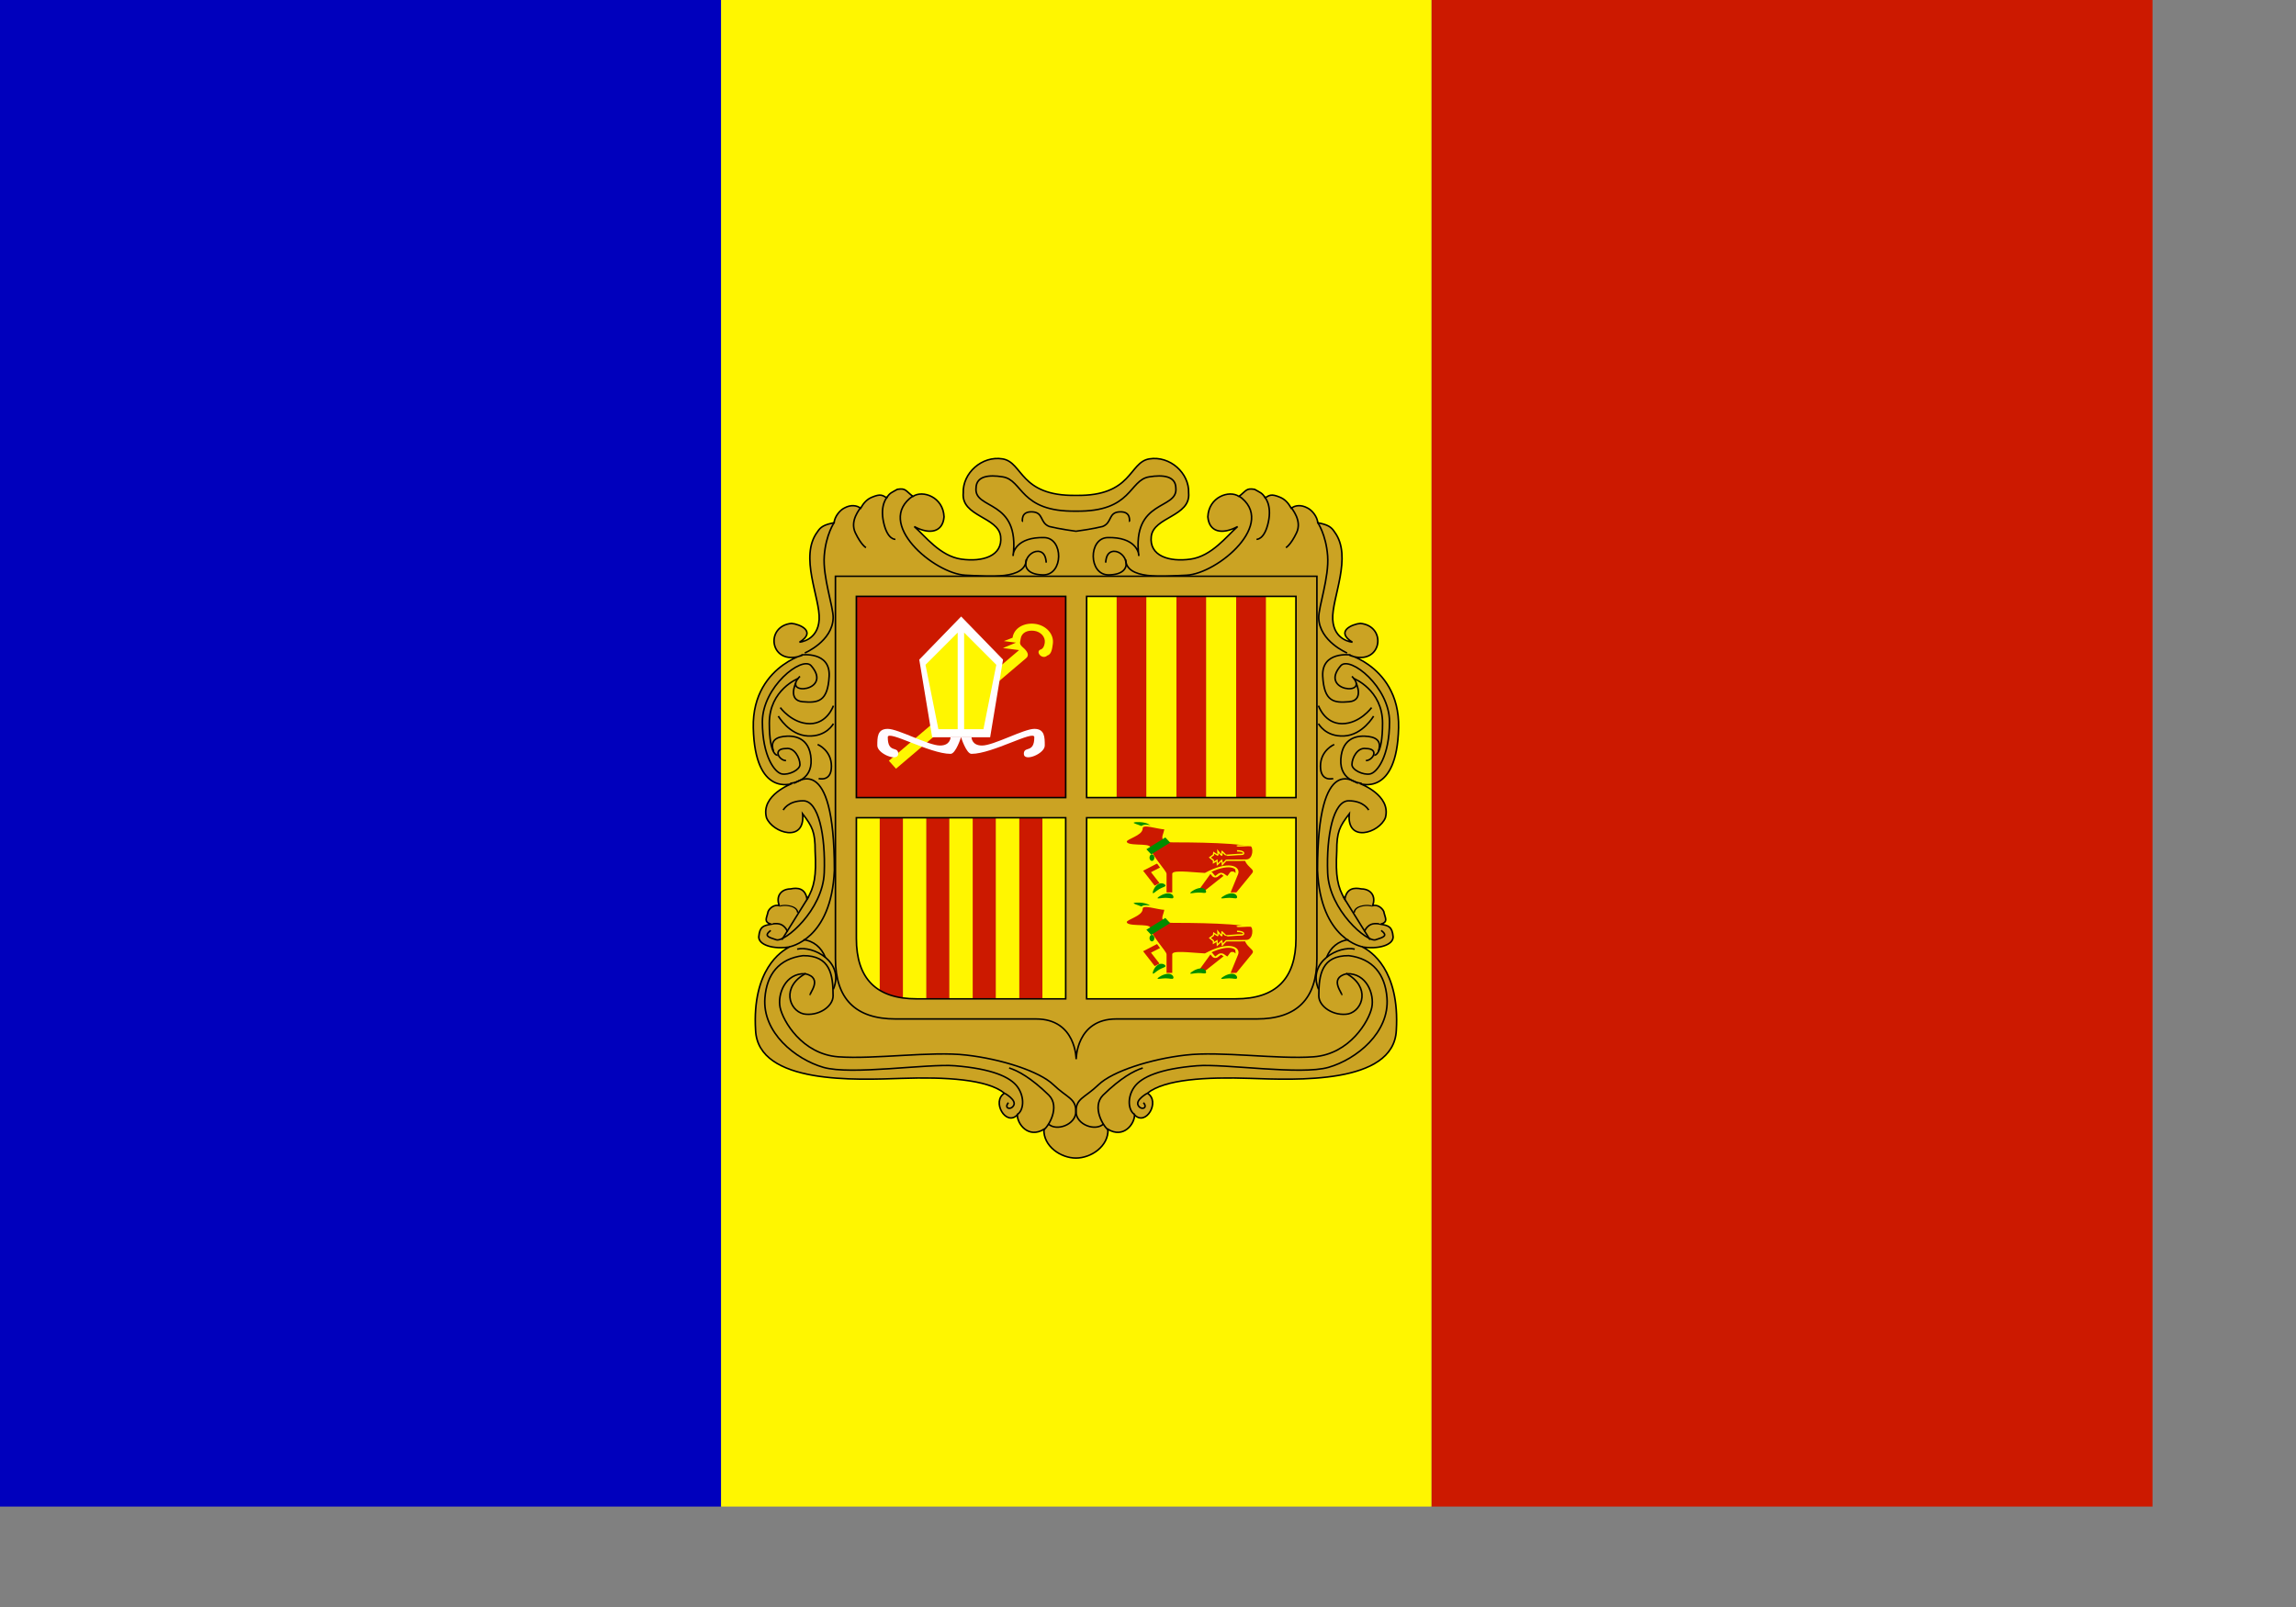 <?xml version="1.0" encoding="UTF-8" standalone="no"?>
<!DOCTYPE svg PUBLIC "-//W3C//DTD SVG 20010904//EN"
"http://www.w3.org/TR/2001/REC-SVG-20010904/DTD/svg10.dtd">
<!-- Created with Sodipodi ("http://www.sodipodi.com/") -->
<svg
   id="svg548"
   sodipodi:version="0.32"
   width="200mm"
   height="140mm"
   sodipodi:docbase="/home/scarlet/"
   sodipodi:docname="/home/scarlet/andorra-normal.svg"
   xmlns="http://www.w3.org/2000/svg"
   xmlns:sodipodi="http://sodipodi.sourceforge.net/DTD/sodipodi-0.dtd"
   xmlns:xlink="http://www.w3.org/1999/xlink">
  <rect width="100%" height="100%" fill="#808080" stroke="none"/>
  <defs
     id="defs550" />
  <sodipodi:namedview
     id="base"
     snaptogrid="false"
     showgrid="false" />
  <rect
     style="font-size:12;fill:#0000bd;fill-rule:evenodd;stroke-width:1pt;fill-opacity:1;"
     id="rect895"
     width="237.402"
     height="496.063"
     x="0"
     y="-0" />
  <rect
     style="font-size:12;fill:#cc1900;fill-rule:evenodd;stroke-width:1pt;fill-opacity:1;"
     id="rect896"
     width="237.402"
     height="496.063"
     x="471.26"
     y="0" />
  <rect
     style="font-size:12;fill:#fff600;fill-rule:evenodd;stroke-width:1pt;fill-opacity:1;"
     id="rect897"
     width="233.858"
     height="496.063"
     x="237.402"
     y="0" />
  <g
     id="g793"
     transform="matrix(0.389,0,0,0.374,199.24,54.572)">
    <g
       id="g745">
      <path
         style="font-size:12;fill:#cba323;fill-rule:evenodd;stroke:#000000;stroke-width:1pt;fill-opacity:1;"
         d="M 398.538 290.221 C 446.361 291.039 443.053 261.072 460.512 258.095 C 477.97 255.118 494.44 270.584 493.814 288.067 C 495.687 308.881 464.1 309.03 462.177 326.365 C 460.254 343.701 477.555 348.993 495.479 346.347 C 513.403 343.701 526.125 325.984 535.283 317.658 C 521.962 325.151 511.065 322.436 510.073 309.1 C 510.746 291.603 528.176 285.253 536.418 291.14 C 542.894 285.842 542.508 283.717 549.627 284.894 C 554.455 287.838 555.77 287.755 558.626 292.312 C 562.343 289.957 563.895 288.772 570.83 291.715 C 575.136 293.482 578.011 296.676 580.671 301.523 C 583.817 299.037 588.757 298.11 594.433 301.326 C 598.043 303.163 602.541 308.508 603.153 314.321 C 611.604 316.017 614.534 317.975 617.187 322.274 C 632.952 344.049 614.752 380.747 615.755 399.479 C 616.759 418.21 632.406 419.46 632.406 419.46 C 617.689 410.04 632.205 403.56 639.151 402.91 C 661.403 405.202 657.659 438.045 633.971 432.276 C 614.993 427.096 672.892 435.557 671.496 494.913 C 670.1 555.934 638.681 543.923 638.681 543.923 C 638.681 543.923 665.519 554.032 660.327 574.013 C 655.136 587.52 627.394 596.469 629.749 570.565 C 621.507 581.751 619.141 586.478 619.169 603.481 C 618.021 625.194 619.825 635.112 626.014 645.782 C 627.494 635.847 634.22 635.421 639.966 636.682 C 648.067 636.766 652.573 643.124 649.529 651.366 C 653.608 650.331 657.33 653.123 658.931 656.487 C 660.186 662.693 662.968 665.443 656.492 667.798 C 662.968 668.976 666.102 669.822 666.869 678.847 C 667.049 686.108 654.273 690.093 640.733 687.738 C 647.798 691.271 672.637 707.762 669.576 761.18 C 667.457 809.084 583.538 804.819 546.049 803.485 C 508.561 802.152 473.537 804.26 458.916 816.536 C 470.163 823.719 457.614 846.079 448.052 835.6 C 448.052 843.843 438.603 856.579 425.555 848.319 C 426.089 863.204 411.317 873.647 398.434 873.646 C 385.551 873.647 370.779 863.204 371.313 848.319 C 358.265 856.579 348.816 843.843 348.816 835.6 C 339.254 846.079 326.705 823.719 337.952 816.536 C 323.331 804.26 288.307 802.152 250.819 803.485 C 213.33 804.819 129.411 809.084 127.292 761.18 C 124.231 707.762 149.07 691.271 156.135 687.738 C 142.595 690.093 129.819 686.108 129.999 678.847 C 130.766 669.822 133.9 668.976 140.376 667.798 C 133.9 665.443 136.682 662.693 137.937 656.487 C 139.538 653.123 143.26 650.331 147.339 651.366 C 144.295 643.124 148.801 636.766 156.902 636.682 C 162.648 635.421 169.374 635.847 170.854 645.782 C 177.043 635.112 178.847 625.194 177.699 603.481 C 177.727 586.478 175.361 581.751 167.119 570.565 C 169.474 596.469 141.732 587.52 136.541 574.013 C 131.349 554.032 158.187 543.923 158.187 543.923 C 158.187 543.923 126.768 555.934 125.372 494.913 C 123.976 435.557 181.875 427.096 162.897 432.276 C 139.209 438.045 135.465 405.202 157.717 402.91 C 164.663 403.56 179.179 410.04 164.462 419.46 C 164.462 419.46 180.109 418.21 181.113 399.479 C 182.116 380.747 163.916 344.049 179.681 322.274 C 182.334 317.975 185.264 316.017 193.715 314.321 C 194.327 308.508 198.825 303.163 202.435 301.326 C 208.111 298.11 213.051 299.037 216.197 301.523 C 218.857 296.676 221.732 293.482 226.038 291.715 C 232.973 288.772 234.525 289.957 238.242 292.312 C 241.098 287.755 242.413 287.838 247.241 284.894 C 254.36 283.717 253.974 285.842 260.45 291.14 C 268.692 285.253 286.122 291.603 286.795 309.1 C 285.803 322.436 274.906 325.151 261.585 317.658 C 270.743 325.984 283.465 343.701 301.389 346.347 C 319.313 348.993 336.614 343.701 334.691 326.365 C 332.768 309.03 301.181 308.881 303.054 288.067 C 302.428 270.584 318.898 255.118 336.356 258.095 C 353.815 261.072 350.507 291.039 398.538 290.221 z "
         id="path738"
         sodipodi:nodetypes="ccccccccccccccccccccccccccccccccccccccccccccccccccccccccccccccccccccccccc" />
      <path
         style="fill:none;fill-rule:evenodd;stroke:black;stroke-opacity:1;stroke-width:1pt;stroke-linejoin:miter;stroke-linecap:butt;fill-opacity:1;"
         d="M 356.435 346.62 C 355.86 364.581 325.177 361.448 304.921 360.479 C 278.595 359.248 227.331 314.399 260.658 290.591 "
         id="path619"
         sodipodi:nodetypes="csc" />
      <path
         style="fill:none;fill-rule:evenodd;stroke:black;stroke-opacity:1;stroke-width:1pt;stroke-linejoin:miter;stroke-linecap:butt;fill-opacity:1;"
         d="M 164.84 449.519 C 148.356 467.181 193.531 463.016 174.259 440.1 C 166.389 431.28 133.049 458.939 133.049 489.552 C 133.049 520.165 143.646 534.294 149.533 535.471 C 155.42 536.649 164.84 531.939 164.84 527.23 C 164.84 521.343 160.13 511.923 153.066 513.1 C 141.291 513.1 147.178 523.697 153.065 523.697 "
         id="path625"
         sodipodi:nodetypes="csccccc" />
      <path
         style="fill:none;fill-rule:evenodd;stroke:black;stroke-opacity:1;stroke-width:1pt;stroke-linejoin:miter;stroke-linecap:butt;fill-opacity:1;"
         d="M 163.389 451.386 C 163.389 451.386 138.936 461.294 138.936 490.729 C 138.936 520.165 146.001 518.988 146.001 518.988 "
         id="path626"
         sodipodi:nodetypes="ccc" />
      <path
         style="fill:none;fill-rule:evenodd;stroke:black;stroke-opacity:1;stroke-width:1pt;stroke-linejoin:miter;stroke-linecap:butt;fill-opacity:1;"
         d="M 166.017 430.681 C 166.017 430.681 190.743 427.148 189.566 449.519 C 188.388 471.89 180.146 473.068 167.195 471.89 C 154.243 470.713 161.308 455.407 161.308 455.407 "
         id="path627" />
      <path
         style="fill:none;fill-rule:evenodd;stroke:black;stroke-opacity:1;stroke-width:1pt;stroke-linejoin:miter;stroke-linecap:butt;fill-opacity:1;"
         d="M 156.598 543.714 C 156.598 543.714 175.437 542.536 174.259 522.52 C 173.082 502.504 158.953 501.326 150.711 502.504 C 142.469 503.681 139.971 508.307 142.469 515.384 "
         id="path628"
         sodipodi:nodetypes="cccc" />
      <path
         style="fill:none;fill-rule:evenodd;stroke:black;stroke-opacity:1;stroke-width:1pt;stroke-linejoin:miter;stroke-linecap:butt;fill-opacity:1;"
         d="M 150.711 567.262 C 150.711 567.262 154.647 559.104 167.598 559.104 C 180.55 559.104 186.58 589.49 185.403 622.458 C 184.225 655.426 151.888 683.828 144.823 681.473 C 137.759 679.118 134.226 677.94 140.113 673.231 "
         id="path630"
         sodipodi:nodetypes="ccccc" />
      <path
         style="fill:none;fill-rule:evenodd;stroke:black;stroke-opacity:1;stroke-width:1pt;stroke-linejoin:miter;stroke-linecap:butt;fill-opacity:1;"
         d="M 172.392 643.307 L 149.533 681.473 "
         id="path633"
         sodipodi:nodetypes="cc" />
      <path
         style="fill:none;fill-rule:evenodd;stroke:black;stroke-opacity:1;stroke-width:1pt;stroke-linejoin:miter;stroke-linecap:butt;fill-opacity:1;"
         d="M 141.291 667.343 C 141.291 667.759 146.345 666.238 149.878 668.592 C 153.41 670.947 154.243 674.408 154.243 674.408 "
         id="path634"
         sodipodi:nodetypes="ccc" />
      <path
         style="fill:none;fill-rule:evenodd;stroke:black;stroke-opacity:1;stroke-width:1pt;stroke-linejoin:miter;stroke-linecap:butt;fill-opacity:1;"
         d="M 144.824 650.86 C 144.824 650.86 149.341 649.041 155.228 651.396 C 161.115 653.751 160.923 659.058 160.923 659.058 "
         id="path635"
         sodipodi:nodetypes="ccc"
         transform="matrix(0.912,0,0,0.716,16.131,185.673)" />
      <path
         style="fill:none;fill-rule:evenodd;stroke:black;stroke-opacity:1;stroke-width:1pt;stroke-linejoin:miter;stroke-linecap:butt;fill-opacity:1;"
         d="M 172.796 757.761 C 170.442 757.761 184.511 743.187 168.372 739.167 C 151.484 738.477 144.722 757.131 147.077 768.905 C 149.432 780.68 165.673 809.955 196.286 812.31 C 226.899 814.665 274.737 807.209 304.585 810.787 C 334.025 814.22 366.525 825.059 378.299 836.834 C 390.073 848.608 397.411 848.726 397.411 860.501 C 397.411 872.275 380.596 878.317 373.935 871.241 "
         id="path636"
         sodipodi:nodetypes="ccccssss"
         transform="translate(0.975,-27.82)" />
      <path
         style="fill:none;fill-rule:evenodd;stroke:black;stroke-opacity:1;stroke-width:1pt;stroke-linejoin:miter;stroke-linecap:butt;fill-opacity:1;"
         d="M 369.843 876.925 C 374.148 874.011 384.399 856.5 374.565 846.11 C 359.371 830.709 348.4 824.631 340.907 822.133 "
         id="path637"
         sodipodi:nodetypes="csc"
         transform="translate(0.975,-27.82)" />
      <path
         style="fill:none;fill-rule:evenodd;stroke:black;stroke-opacity:1;stroke-width:1pt;stroke-linejoin:miter;stroke-linecap:butt;fill-opacity:1;"
         d="M 347.55 863.28 C 353.378 859.748 354.234 847.982 348.144 839.006 C 342.053 830.031 326.203 822.841 295.071 820.207 C 271.488 818.225 207.227 828.651 183.679 821.586 C 160.13 814.522 131.872 790.973 134.227 760.36 C 135.748 739.738 146.144 725.894 166.505 723.254 C 189.363 723.111 191.921 739.756 191.921 758.594 C 191.921 768.275 179.171 776.886 166.85 774.532 C 154.528 771.344 147.987 750.579 168.801 738.923 "
         id="path638"
         sodipodi:nodetypes="csscccccc"
         transform="translate(0.975,-27.82)" />
      <path
         style="fill:none;fill-rule:evenodd;stroke:black;stroke-opacity:1;stroke-width:1pt;stroke-linejoin:miter;stroke-linecap:butt;fill-opacity:1;"
         d="M 337.411 844.588 C 337.411 844.588 347.176 850.273 344.821 854.983 C 342.467 859.692 336.163 857.683 340.325 852.687 "
         id="path642"
         sodipodi:nodetypes="ccc"
         transform="translate(0.975,-27.82)" />
      <path
         style="fill:none;fill-rule:evenodd;stroke:black;stroke-opacity:1;stroke-width:1pt;stroke-linejoin:miter;stroke-linecap:butt;fill-opacity:1;"
         d="M 238.947 291.395 C 238.947 291.395 232.287 298.055 235.617 313.874 C 238.947 329.693 245.608 328.861 245.608 328.861 "
         id="path643" />
      <path
         style="fill:none;fill-rule:evenodd;stroke:black;stroke-opacity:1;stroke-width:1pt;stroke-linejoin:miter;stroke-linecap:butt;fill-opacity:1;"
         d="M 216.468 300.553 C 215.635 302.218 206.762 312.411 211.758 323.234 C 216.753 334.058 220.714 336.211 220.714 336.211 "
         id="path644"
         sodipodi:nodetypes="ccc" />
      <path
         style="fill:none;fill-rule:evenodd;stroke:black;stroke-opacity:1;stroke-width:1pt;stroke-linejoin:miter;stroke-linecap:butt;fill-opacity:1;"
         d="M 193.988 313.874 C 193.988 313.874 186.793 324.496 185.421 343.429 C 184.049 362.362 193.21 388.429 192.954 398.127 C 192.373 418.736 168.942 428.966 168.942 428.966 "
         id="path645"
         sodipodi:nodetypes="cssc" />
      <path
         style="fill:none;fill-rule:evenodd;stroke:black;stroke-opacity:1;stroke-width:1pt;stroke-linejoin:miter;stroke-linecap:butt;fill-opacity:1;"
         d="M 159.854 543.661 C 161.519 543.661 193.989 513.689 193.989 620.258 C 191.491 681.868 155.691 687.696 155.691 687.696 "
         id="path652"
         sodipodi:nodetypes="ccc" />
      <path
         style="fill:none;fill-rule:evenodd;stroke:black;stroke-opacity:1;stroke-width:1pt;stroke-linejoin:miter;stroke-linecap:butt;fill-opacity:1;"
         d="M 162.486 689.712 C 175.634 686.376 202.911 700.702 193.099 725.036 "
         id="path653"
         sodipodi:nodetypes="cc" />
      <path
         style="fill:none;fill-rule:evenodd;stroke:black;stroke-opacity:1;stroke-width:1pt;stroke-linejoin:miter;stroke-linecap:butt;fill-opacity:1;"
         d="M 167.784 681.47 C 176.223 682.255 183.103 688.374 186.242 696.813 "
         id="path654"
         sodipodi:nodetypes="cc" />
      <path
         style="fill:none;fill-rule:evenodd;stroke:black;stroke-opacity:1;stroke-width:1pt;stroke-linejoin:miter;stroke-linecap:butt;fill-opacity:1;"
         d="M 148.198 477.055 C 148.198 477.055 158.189 491.209 173.175 491.209 C 188.161 491.209 193.157 475.39 193.157 475.39 "
         id="path655" />
      <path
         style="fill:none;fill-rule:evenodd;stroke:black;stroke-opacity:1;stroke-width:1pt;stroke-linejoin:miter;stroke-linecap:butt;fill-opacity:1;"
         d="M 146.533 484.548 C 146.533 484.548 155.691 501.2 171.51 502.032 C 187.329 502.865 193.157 491.209 193.157 491.209 "
         id="path656" />
      <path
         style="fill:none;fill-rule:evenodd;stroke:black;stroke-opacity:1;stroke-width:1pt;stroke-linejoin:miter;stroke-linecap:butt;fill-opacity:1;"
         d="M 179.835 509.525 C 179.835 509.525 191.492 514.521 191.492 528.675 C 191.492 542.828 180.668 539.498 180.668 539.498 "
         id="path657" />
      <path
         style="fill:none;fill-rule:evenodd;stroke:black;stroke-opacity:1;stroke-width:1pt;stroke-linejoin:miter;stroke-linecap:butt;fill-opacity:1;"
         d="M 356.435 346.62 C 355.86 364.581 325.177 361.448 304.921 360.479 C 278.595 359.248 227.331 314.399 260.658 290.591 "
         id="path712"
         sodipodi:nodetypes="csc"
         transform="matrix(-1,0,0,1,796.868,-3.051758e-5)" />
      <path
         style="fill:none;fill-rule:evenodd;stroke:black;stroke-opacity:1;stroke-width:1pt;stroke-linejoin:miter;stroke-linecap:butt;fill-opacity:1;"
         d="M 164.84 449.519 C 148.356 467.181 193.531 463.016 174.259 440.1 C 166.389 431.28 133.049 458.939 133.049 489.552 C 133.049 520.165 143.646 534.294 149.533 535.471 C 155.42 536.649 164.84 531.939 164.84 527.23 C 164.84 521.343 160.13 511.923 153.066 513.1 C 141.291 513.1 147.178 523.697 153.065 523.697 "
         id="path713"
         sodipodi:nodetypes="csccccc"
         transform="matrix(-1,0,0,1,796.868,-3.051758e-5)" />
      <path
         style="fill:none;fill-rule:evenodd;stroke:black;stroke-opacity:1;stroke-width:1pt;stroke-linejoin:miter;stroke-linecap:butt;fill-opacity:1;"
         d="M 163.389 451.386 C 163.389 451.386 138.936 461.294 138.936 490.729 C 138.936 520.165 146.001 518.988 146.001 518.988 "
         id="path714"
         sodipodi:nodetypes="ccc"
         transform="matrix(-1,0,0,1,796.868,-3.051758e-5)" />
      <path
         style="fill:none;fill-rule:evenodd;stroke:black;stroke-opacity:1;stroke-width:1pt;stroke-linejoin:miter;stroke-linecap:butt;fill-opacity:1;"
         d="M 166.017 430.681 C 166.017 430.681 190.743 427.148 189.566 449.519 C 188.388 471.89 180.146 473.068 167.195 471.89 C 154.243 470.713 161.308 455.407 161.308 455.407 "
         id="path715"
         transform="matrix(-1,0,0,1,796.868,-3.051758e-5)" />
      <path
         style="fill:none;fill-rule:evenodd;stroke:black;stroke-opacity:1;stroke-width:1pt;stroke-linejoin:miter;stroke-linecap:butt;fill-opacity:1;"
         d="M 156.598 543.714 C 156.598 543.714 175.437 542.536 174.259 522.52 C 173.082 502.504 158.953 501.326 150.711 502.504 C 142.469 503.681 139.971 508.307 142.469 515.384 "
         id="path716"
         sodipodi:nodetypes="cccc"
         transform="matrix(-1,0,0,1,796.868,-3.051758e-5)" />
      <path
         style="fill:none;fill-rule:evenodd;stroke:black;stroke-opacity:1;stroke-width:1pt;stroke-linejoin:miter;stroke-linecap:butt;fill-opacity:1;"
         d="M 150.711 567.262 C 150.711 567.262 154.647 559.104 167.598 559.104 C 180.55 559.104 186.58 589.49 185.403 622.458 C 184.225 655.426 151.888 683.828 144.823 681.473 C 137.759 679.118 134.226 677.94 140.113 673.231 "
         id="path717"
         sodipodi:nodetypes="ccccc"
         transform="matrix(-1,0,0,1,796.868,-3.051758e-5)" />
      <path
         style="fill:none;fill-rule:evenodd;stroke:black;stroke-opacity:1;stroke-width:1pt;stroke-linejoin:miter;stroke-linecap:butt;fill-opacity:1;"
         d="M 172.392 643.307 L 149.533 681.473 "
         id="path718"
         sodipodi:nodetypes="cc"
         transform="matrix(-1,0,0,1,796.868,-3.051758e-5)" />
      <path
         style="fill:none;fill-rule:evenodd;stroke:black;stroke-opacity:1;stroke-width:1pt;stroke-linejoin:miter;stroke-linecap:butt;fill-opacity:1;"
         d="M 141.291 667.343 C 141.291 667.759 146.345 666.238 149.878 668.592 C 153.41 670.947 154.243 674.408 154.243 674.408 "
         id="path719"
         sodipodi:nodetypes="ccc"
         transform="matrix(-1,0,0,1,796.868,-3.051758e-5)" />
      <path
         style="fill:none;fill-rule:evenodd;stroke:black;stroke-opacity:1;stroke-width:1pt;stroke-linejoin:miter;stroke-linecap:butt;fill-opacity:1;"
         d="M 144.824 650.86 C 144.824 650.86 149.341 649.041 155.228 651.396 C 161.115 653.751 160.923 659.058 160.923 659.058 "
         id="path720"
         sodipodi:nodetypes="ccc"
         transform="matrix(-0.912,0,0,0.716,780.737,185.673)" />
      <path
         style="fill:none;fill-rule:evenodd;stroke:black;stroke-opacity:1;stroke-width:1pt;stroke-linejoin:miter;stroke-linecap:butt;fill-opacity:1;"
         d="M 172.796 757.761 C 170.442 757.761 184.511 743.187 168.372 739.167 C 151.484 738.477 144.722 757.131 147.077 768.905 C 149.432 780.68 165.673 809.955 196.286 812.31 C 226.899 814.665 274.737 807.209 304.585 810.787 C 334.025 814.22 366.525 825.059 378.299 836.834 C 390.073 848.608 397.411 848.726 397.411 860.501 C 397.411 872.275 380.596 878.317 373.935 871.241 "
         id="path721"
         sodipodi:nodetypes="ccccssss"
         transform="matrix(-1,0,0,1,795.893,-27.82)" />
      <path
         style="fill:none;fill-rule:evenodd;stroke:black;stroke-opacity:1;stroke-width:1pt;stroke-linejoin:miter;stroke-linecap:butt;fill-opacity:1;"
         d="M 369.843 876.925 C 374.148 874.011 384.399 856.5 374.565 846.11 C 359.371 830.709 348.4 824.631 340.907 822.133 "
         id="path722"
         sodipodi:nodetypes="csc"
         transform="matrix(-1,0,0,1,795.893,-27.82)" />
      <path
         style="fill:none;fill-rule:evenodd;stroke:black;stroke-opacity:1;stroke-width:1pt;stroke-linejoin:miter;stroke-linecap:butt;fill-opacity:1;"
         d="M 347.55 863.28 C 353.378 859.748 354.234 847.982 348.144 839.006 C 342.053 830.031 326.203 822.841 295.071 820.207 C 271.488 818.225 207.227 828.651 183.679 821.586 C 160.13 814.522 131.872 790.973 134.227 760.36 C 135.748 739.738 146.144 725.894 166.505 723.254 C 189.363 723.111 191.921 739.756 191.921 758.594 C 191.921 768.275 179.171 776.886 166.85 774.532 C 154.528 771.344 147.987 750.579 168.801 738.923 "
         id="path723"
         sodipodi:nodetypes="csscccccc"
         transform="matrix(-1,0,0,1,795.893,-27.82)" />
      <path
         style="fill:none;fill-rule:evenodd;stroke:black;stroke-opacity:1;stroke-width:1pt;stroke-linejoin:miter;stroke-linecap:butt;fill-opacity:1;"
         d="M 337.411 844.588 C 337.411 844.588 347.176 850.273 344.821 854.983 C 342.467 859.692 336.163 857.683 340.325 852.687 "
         id="path724"
         sodipodi:nodetypes="ccc"
         transform="matrix(-1,0,0,1,795.893,-27.82)" />
      <path
         style="fill:none;fill-rule:evenodd;stroke:black;stroke-opacity:1;stroke-width:1pt;stroke-linejoin:miter;stroke-linecap:butt;fill-opacity:1;"
         d="M 238.947 291.395 C 238.947 291.395 232.287 298.055 235.617 313.874 C 238.947 329.693 245.608 328.861 245.608 328.861 "
         id="path725"
         transform="matrix(-1,0,0,1,796.868,-3.051758e-5)" />
      <path
         style="fill:none;fill-rule:evenodd;stroke:black;stroke-opacity:1;stroke-width:1pt;stroke-linejoin:miter;stroke-linecap:butt;fill-opacity:1;"
         d="M 216.468 300.553 C 215.635 302.218 206.762 312.411 211.758 323.234 C 216.753 334.058 220.714 336.211 220.714 336.211 "
         id="path726"
         sodipodi:nodetypes="ccc"
         transform="matrix(-1,0,0,1,796.868,-3.051758e-5)" />
      <path
         style="fill:none;fill-rule:evenodd;stroke:black;stroke-opacity:1;stroke-width:1pt;stroke-linejoin:miter;stroke-linecap:butt;fill-opacity:1;"
         d="M 193.988 313.874 C 193.988 313.874 186.793 324.496 185.421 343.429 C 184.049 362.362 193.21 388.429 192.954 398.127 C 192.373 418.736 168.942 428.966 168.942 428.966 "
         id="path727"
         sodipodi:nodetypes="cssc"
         transform="matrix(-1,0,0,1,796.868,-3.051758e-5)" />
      <path
         style="fill:none;fill-rule:evenodd;stroke:black;stroke-opacity:1;stroke-width:1pt;stroke-linejoin:miter;stroke-linecap:butt;fill-opacity:1;"
         d="M 159.854 543.661 C 161.519 543.661 193.989 513.689 193.989 620.258 C 191.491 681.868 155.691 687.696 155.691 687.696 "
         id="path730"
         sodipodi:nodetypes="ccc"
         transform="matrix(-1,0,0,1,796.868,-3.051758e-5)" />
      <path
         style="fill:none;fill-rule:evenodd;stroke:black;stroke-opacity:1;stroke-width:1pt;stroke-linejoin:miter;stroke-linecap:butt;fill-opacity:1;"
         d="M 162.486 689.712 C 175.634 686.376 202.911 700.702 193.099 725.036 "
         id="path731"
         sodipodi:nodetypes="cc"
         transform="matrix(-1,0,0,1,796.868,-3.051758e-5)" />
      <path
         style="fill:none;fill-rule:evenodd;stroke:black;stroke-opacity:1;stroke-width:1pt;stroke-linejoin:miter;stroke-linecap:butt;fill-opacity:1;"
         d="M 167.784 681.47 C 176.223 682.255 183.103 688.374 186.242 696.813 "
         id="path732"
         sodipodi:nodetypes="cc"
         transform="matrix(-1,0,0,1,796.868,-3.051758e-5)" />
      <path
         style="fill:none;fill-rule:evenodd;stroke:black;stroke-opacity:1;stroke-width:1pt;stroke-linejoin:miter;stroke-linecap:butt;fill-opacity:1;"
         d="M 148.198 477.055 C 148.198 477.055 158.189 491.209 173.175 491.209 C 188.161 491.209 193.157 475.39 193.157 475.39 "
         id="path733"
         transform="matrix(-1,0,0,1,796.868,-3.051758e-5)" />
      <path
         style="fill:none;fill-rule:evenodd;stroke:black;stroke-opacity:1;stroke-width:1pt;stroke-linejoin:miter;stroke-linecap:butt;fill-opacity:1;"
         d="M 146.533 484.548 C 146.533 484.548 155.691 501.2 171.51 502.032 C 187.329 502.865 193.157 491.209 193.157 491.209 "
         id="path734"
         transform="matrix(-1,0,0,1,796.868,-3.051758e-5)" />
      <path
         style="fill:none;fill-rule:evenodd;stroke:black;stroke-opacity:1;stroke-width:1pt;stroke-linejoin:miter;stroke-linecap:butt;fill-opacity:1;"
         d="M 179.835 509.525 C 179.835 509.525 191.492 514.521 191.492 528.675 C 191.492 542.828 180.668 539.498 180.668 539.498 "
         id="path735"
         transform="matrix(-1,0,0,1,796.868,-3.051758e-5)" />
      <path
         style="font-size:12;fill:none;fill-rule:evenodd;stroke:#000000;stroke-width:1pt;"
         d="M 353.01 313.456 C 353.426 313.04 351.345 304.297 361.336 304.714 C 371.326 305.13 367.58 314.288 375.906 317.618 C 383.815 319.7 397.969 321.782 398.434 321.782 C 398.899 321.782 413.053 319.7 420.962 317.618 C 429.288 314.288 425.542 305.13 435.532 304.714 C 445.523 304.297 443.442 313.04 443.858 313.456 "
         id="path741"
         sodipodi:nodetypes="ccccccc" />
      <path
         style="font-size:12;fill:none;fill-rule:evenodd;stroke:#000000;stroke-width:1pt;"
         d="M 373.275 349.419 C 372.981 345.298 372.026 339.869 366.404 339.453 C 355.879 339.108 347.548 360.058 370.848 360.206 C 387.903 360.317 388.046 327.851 371.652 327.375 C 348.103 326.708 344.864 340.764 345.25 343.518 C 351.207 293.121 312.004 303.312 313.877 283.748 C 314.084 273.142 324.726 271.926 336.356 273.891 C 353.815 276.69 350.507 304.858 398.434 304.089 C 446.361 304.858 443.053 276.69 460.512 273.891 C 472.142 271.926 482.784 273.142 482.991 283.748 C 484.864 303.312 445.661 293.121 451.618 343.518 C 452.004 340.764 448.765 326.708 425.216 327.375 C 408.822 327.851 408.965 360.317 426.02 360.206 C 449.32 360.058 440.989 339.108 430.464 339.453 C 424.842 339.869 423.887 345.298 423.593 349.419 "
         id="path744"
         sodipodi:nodetypes="ccccccccccccccc" />
    </g>
    <g
       id="g658">
      <rect
         style="font-size:12;fill:#fff600;fill-rule:evenodd;stroke-width:1pt;stroke:none;stroke-opacity:1;fill-opacity:1;"
         id="rect584"
         width="177.165"
         height="177.165"
         x="407.48"
         y="556.299" />
      <rect
         style="font-size:12;fill:#cc1900;fill-rule:evenodd;stroke-width:1pt;stroke:none;stroke-opacity:1;fill-opacity:1;"
         id="rect565"
         width="25.309"
         height="177.165"
         x="432.79"
         y="379.134" />
      <rect
         style="font-size:12;fill:#cc1900;fill-rule:evenodd;stroke-width:1pt;stroke:none;stroke-opacity:1;fill-opacity:1;"
         id="rect566"
         width="25.309"
         height="177.165"
         x="483.408"
         y="379.134" />
      <rect
         style="font-size:12;fill:#cc1900;fill-rule:evenodd;stroke-width:1pt;stroke:none;stroke-opacity:1;fill-opacity:1;"
         id="rect567"
         width="25.309"
         height="177.165"
         x="534.027"
         y="379.134" />
      <rect
         style="font-size:12;fill:#fff600;fill-rule:evenodd;stroke-width:1pt;stroke:none;stroke-opacity:1;fill-opacity:1;"
         id="rect570"
         width="25.309"
         height="177.165"
         x="407.48"
         y="379.134" />
      <rect
         style="font-size:12;fill:#fff600;fill-rule:evenodd;stroke-width:1pt;stroke:none;stroke-opacity:1;fill-opacity:1;"
         id="rect571"
         width="25.309"
         height="177.165"
         x="458.099"
         y="379.134" />
      <rect
         style="font-size:12;fill:#fff600;fill-rule:evenodd;stroke-width:1pt;stroke:none;stroke-opacity:1;fill-opacity:1;"
         id="rect572"
         width="25.309"
         height="177.165"
         x="508.718"
         y="379.134" />
      <rect
         style="font-size:12;fill:#fff600;fill-rule:evenodd;stroke-width:1pt;stroke:none;stroke-opacity:1;fill-opacity:1;"
         id="rect573"
         width="25.309"
         height="177.165"
         x="559.336"
         y="379.134" />
      <rect
         style="font-size:12;fill:#cc1900;fill-rule:evenodd;stroke-width:1pt;stroke:none;stroke-opacity:1;fill-opacity:1;"
         id="rect574"
         width="19.685"
         height="159.449"
         x="271.653"
         y="574.016" />
      <rect
         style="font-size:12;fill:#cc1900;fill-rule:evenodd;stroke-width:1pt;stroke:none;stroke-opacity:1;fill-opacity:1;"
         id="rect575"
         width="19.685"
         height="159.449"
         x="311.024"
         y="574.016" />
      <rect
         style="font-size:12;fill:#cc1900;fill-rule:evenodd;stroke-width:1pt;stroke:none;stroke-opacity:1;fill-opacity:1;"
         id="rect576"
         width="19.685"
         height="159.449"
         x="350.394"
         y="574.016" />
      <rect
         style="font-size:12;fill:#fff600;fill-rule:evenodd;stroke-width:1pt;stroke:none;stroke-opacity:1;fill-opacity:1;"
         id="rect577"
         width="19.685"
         height="159.449"
         x="251.968"
         y="574.016" />
      <rect
         style="font-size:12;fill:#fff600;fill-rule:evenodd;stroke-width:1pt;stroke:none;stroke-opacity:1;fill-opacity:1;"
         id="rect578"
         width="19.685"
         height="159.449"
         x="291.339"
         y="574.016" />
      <rect
         style="font-size:12;fill:#fff600;fill-rule:evenodd;stroke-width:1pt;stroke:none;stroke-opacity:1;fill-opacity:1;"
         id="rect579"
         width="19.685"
         height="159.449"
         x="330.709"
         y="574.016" />
      <rect
         style="font-size:12;fill:#fff600;fill-rule:evenodd;stroke-width:1pt;stroke:none;stroke-opacity:1;fill-opacity:1;"
         id="rect580"
         width="19.685"
         height="159.449"
         x="370.079"
         y="574.016" />
      <rect
         style="font-size:12;fill:#cc1900;fill-rule:evenodd;stroke-width:1pt;stroke:none;stroke-opacity:1;fill-opacity:1;"
         id="rect581"
         width="19.685"
         height="159.449"
         x="232.283"
         y="574.016" />
      <rect
         style="font-size:12;fill:#fff600;fill-rule:evenodd;stroke-width:1pt;stroke:none;stroke-opacity:1;fill-opacity:1;"
         id="rect582"
         width="19.685"
         height="159.449"
         x="212.598"
         y="574.016" />
      <rect
         style="font-size:12;fill:#cc1900;fill-rule:evenodd;stroke-width:1pt;stroke:none;stroke-opacity:1;fill-opacity:1;"
         id="rect583"
         width="177.165"
         height="177.165"
         x="212.598"
         y="379.134" />
      <path
         style="font-size:12;fill:#fff600;fill-rule:evenodd;stroke-width:1pt;fill-opacity:1;"
         d="M 274.916 206.707 C 283.829 202.405 283.465 187.618 283.465 175.394 C 283.465 150.945 263.622 131.102 239.173 131.102 C 214.724 131.102 194.882 148.59 194.882 173.039 L 177.165 184.252 L 203.685 184.252 L 177.165 201.969 L 212.598 201.969 L -35.433 520.866 L -17.716 538.583 L 230.315 219.685 C 236.864 211.265 230.315 201.969 221.157 194.892 C 210.352 186.543 212.598 184.252 212.598 173.313 C 212.598 157.377 224.504 148.819 239.173 148.819 C 253.842 148.819 265.748 160.724 265.748 175.394 C 265.748 182.729 264.246 191.578 257.961 194.182 C 248.031 201.969 265.748 219.685 274.916 206.707 z "
         id="path597"
         sodipodi:nodetypes="ccccccccccssccccc"
         transform="matrix(0.386,5.080432e-2,-4.544009e-2,0.345,277.44,345.947)" />
      <path
         style="font-size:12;fill:#cba323;fill-rule:evenodd;stroke:#000000;stroke-width:1pt;fill-opacity:1;"
         d="M 194.882 361.417 L 194.882 698.031 C 194.882 733.465 211.86 751.181 245.816 751.181 L 364.665 751.181 C 398.622 751.181 398.622 786.614 398.622 786.614 C 398.622 786.614 398.622 751.181 432.578 751.181 L 551.427 751.181 C 585.384 751.181 602.362 733.465 602.362 698.031 L 602.362 361.417 L 194.882 361.417 z M 212.598 379.134 L 212.598 556.299 L 389.764 556.299 L 389.764 379.134 L 212.598 379.134 z M 407.48 379.134 L 407.48 556.299 L 584.646 556.299 L 584.646 379.134 L 407.48 379.134 z M 212.599 574.016 L 212.599 680.315 C 212.599 715.749 229.577 733.465 263.533 733.465 L 336.614 733.465 C 370.57 733.465 372.047 733.465 389.764 733.465 L 389.764 574.016 L 212.599 574.016 z M 584.645 574.016 L 584.645 680.315 C 584.645 715.749 567.668 733.465 533.711 733.465 L 460.63 733.465 C 426.674 733.465 425.197 733.465 407.48 733.465 L 407.48 574.016 L 584.645 574.016 z "
         id="path564" />
      <path
         style="fill:#ffffff;fill-rule:evenodd;stroke:none;stroke-opacity:1;stroke-width:1pt;stroke-linejoin:miter;stroke-linecap:butt;fill-opacity:1;"
         d="M 283.464 396.85 L 230.315 447.469 L 246.669 538.583 L 320.26 538.583 L 336.614 447.469 L 283.464 396.85 z "
         id="path585"
         sodipodi:nodetypes="cccccc"
         transform="matrix(0.667,0,0,0.75,112.204,99.215)" />
      <path
         style="fill:#fff600;fill-rule:evenodd;stroke:none;stroke-opacity:1;stroke-width:1pt;stroke-linejoin:miter;stroke-linecap:butt;fill-opacity:1;"
         d="M 283.464 406.974 L 239.173 447.469 L 256.89 528.459 L 283.464 528.459 L 283.464 406.974 z M 292.323 406.974 L 292.323 528.459 L 318.898 528.459 L 336.614 447.469 L 292.323 406.974 z "
         id="path586"
         sodipodi:nodetypes="cccccccccccc"
         transform="matrix(0.615,0,0,0.7,124.015,126.143)" />
      <path
         style="fill:#fffbff;fill-rule:evenodd;stroke:none;stroke-opacity:1;stroke-width:1pt;stroke-linejoin:miter;stroke-linecap:butt;fill-opacity:1;"
         d="M 212.598 201.969 L 194.882 201.969 C 194.882 201.969 203.74 237.402 212.598 237.402 C 248.031 237.402 319.083 185.723 318.898 201.969 C 318.898 237.402 301.181 219.685 301.181 237.402 C 301.181 255.118 336.614 237.402 336.614 219.685 C 336.614 201.969 336.614 184.252 318.898 184.252 C 301.181 184.252 249.669 219.923 230.315 219.685 C 212.598 219.685 212.598 201.969 212.598 201.969 z "
         id="path587"
         sodipodi:nodetypes="csccccccc"
         transform="matrix(0.5,0,0,0.414,203.74,419.492)" />
      <path
         style="fill:#fffbff;fill-rule:evenodd;stroke:none;stroke-opacity:1;stroke-width:1pt;stroke-linejoin:miter;stroke-linecap:butt;fill-opacity:1;"
         d="M 212.598 201.969 L 194.882 201.969 C 194.882 201.969 203.74 237.402 212.598 237.402 C 248.031 237.402 319.083 185.723 318.898 201.969 C 318.898 237.402 301.181 219.685 301.181 237.402 C 301.181 255.118 336.614 237.402 336.614 219.685 C 336.614 201.969 336.614 184.252 318.898 184.252 C 301.181 184.252 249.669 219.923 230.315 219.685 C 212.598 219.685 212.598 201.969 212.598 201.969 z "
         id="path588"
         sodipodi:nodetypes="csccccccc"
         transform="matrix(-0.5,0,0,0.414,398.622,419.492)" />
      <g
         id="g657"
         transform="matrix(0.38,0,0,0.322,515.509,448.824)">
        <g
           id="g616"
           transform="translate(-2.506,-84.936)"
           style="font-size:12;">
          <path
             style="font-size:12;fill:#cc1900;fill-rule:evenodd;stroke-width:5;fill-opacity:1;stroke:#fff600;stroke-opacity:1;stroke-dasharray:none;"
             d="M 70.866 574.016 C 70.866 609.449 99.57 610.684 88.583 627.165 L 53.15 680.315 L 35.433 680.315 L 53.15 627.165 C 59.055 609.449 70.866 561.792 70.866 574.016 z "
             id="path612"
             sodipodi:nodetypes="csccsc"
             transform="matrix(0.978,0.21,-0.21,0.978,72.52,-7.586670e-2)" />
          <path
             style="font-size:12;fill:#cc1900;fill-rule:evenodd;stroke-width:7.99;stroke:#fff600;stroke-opacity:1;stroke-dasharray:none;fill-opacity:1;"
             d="M 35.433 423.425 C 35.433 427.092 37.675 455.313 35.433 458.492 C 33.191 461.671 26.464 439.808 22.456 442.213 C 18.447 444.618 14.852 466.371 9.554 467.717 C 4.256 469.062 -2.746 450 -8.858 450 C -14.97 450 -20.795 469.062 -26.093 467.717 C -31.392 466.371 -36.164 444.618 -40.172 442.213 C -44.181 439.808 -50.907 461.671 -53.15 458.492 C -55.392 455.313 -53.15 427.092 -53.15 423.425 C -53.15 408.756 -33.307 396.85 -8.858 396.85 C 15.591 396.85 35.433 408.756 35.433 423.425 z "
             id="path607"
             sodipodi:nodetypes="cssscsssccc"
             transform="matrix(0.782,0,0,0.5,24.647,401.291)" />
          <path
             style="font-size:12;fill:#008d00;fill-rule:evenodd;stroke-width:1pt;fill-opacity:1;"
             d="M -70.866 423.425 C -70.866 438.094 -83.693 450 -88.583 450 C -93.472 450 -88.583 438.094 -88.583 423.425 C -88.583 408.756 -93.472 396.85 -88.583 396.85 C -83.693 396.85 -70.866 408.756 -70.866 423.425 z "
             id="path605"
             sodipodi:nodetypes="ccccc"
             transform="matrix(0.714,-0.396,0.7,0.404,-390.912,291.353)" />
          <path
             style="font-size:12;fill:#cc1900;fill-rule:evenodd;stroke-width:5;fill-opacity:1;stroke:#fff600;stroke-opacity:1;stroke-dasharray:none;"
             d="M -70.866 414.567 L -70.866 467.717 L -17.716 467.717 L -17.716 450 L -53.15 450 L -53.15 414.567 L -70.866 414.567 z "
             id="path602"
             sodipodi:nodetypes="ccccccc"
             transform="matrix(0.535,0.845,-0.845,0.535,273.705,427.526)" />
          <path
             style="font-size:12;fill:#cc1900;fill-rule:evenodd;stroke-width:5;fill-opacity:1;stroke:#fff600;stroke-opacity:1;stroke-dasharray:none;"
             d="M 70.866 574.016 C 70.866 609.449 99.57 610.684 88.583 627.165 L 53.15 680.315 L 35.433 680.315 L 53.15 627.165 C 59.055 609.449 35.433 591.732 -17.716 627.165 C -29.941 627.165 -88.583 618.202 -88.583 627.165 L -88.583 680.315 L -106.299 680.315 L -106.299 627.165 C -106.299 620.224 -141.732 574.016 -141.732 556.299 C -141.732 544.075 -194.882 556.299 -194.882 538.583 C -194.882 529.724 -159.449 520.866 -159.449 503.15 C -159.449 485.433 -124.016 503.15 -106.299 503.15 C -106.299 520.866 -124.016 538.583 -88.583 538.583 C -64.134 538.583 88.583 538.583 88.583 556.299 C 88.583 574.016 70.866 561.792 70.866 574.016 z "
             id="path599"
             sodipodi:nodetypes="csccscsccscssccsc" />
          <path
             style="font-size:12;fill:#008d00;fill-rule:evenodd;stroke-width:1pt;fill-opacity:1;"
             d="M -70.866 423.425 C -70.866 438.094 -83.693 450 -88.583 450 C -93.472 450 -88.583 438.094 -88.583 423.425 C -88.583 408.756 -93.472 396.85 -88.583 396.85 C -83.693 396.85 -70.866 408.756 -70.866 423.425 z "
             id="path608"
             sodipodi:nodetypes="ccccc"
             transform="matrix(0.338,-0.702,0.656,-4.558480e-3,-354.025,632.491)" />
          <path
             style="font-size:12;fill:#008d00;fill-rule:evenodd;stroke-width:1pt;fill-opacity:1;"
             d="M -70.866 423.425 C -70.866 438.094 -83.693 450 -88.583 450 C -93.472 450 -88.583 438.094 -88.583 423.425 C -88.583 408.756 -93.472 396.85 -88.583 396.85 C -83.693 396.85 -70.866 408.756 -70.866 423.425 z "
             id="path609"
             sodipodi:nodetypes="ccccc"
             transform="matrix(0.338,-0.702,0.656,-4.558480e-3,-212.293,632.491)" />
          <path
             style="font-size:12;fill:#008d00;fill-rule:evenodd;stroke-width:1pt;fill-opacity:1;"
             d="M -70.866 423.425 C -70.866 438.094 -83.693 450 -88.583 450 C -93.472 450 -88.583 438.094 -88.583 423.425 C -88.583 408.756 -93.472 396.85 -88.583 396.85 C -83.693 396.85 -70.866 408.756 -70.866 423.425 z "
             id="path610"
             sodipodi:nodetypes="ccccc"
             transform="matrix(-0.131,-0.768,0.532,-0.384,-357.179,763.601)" />
          <path
             style="font-size:12;fill:#008d00;fill-rule:evenodd;stroke-width:1pt;fill-opacity:1;"
             d="M -70.866 423.425 C -70.866 438.094 -83.693 450 -88.583 450 C -93.472 450 -88.583 438.094 -88.583 423.425 C -88.583 408.756 -93.472 396.85 -88.583 396.85 C -83.693 396.85 -70.866 408.756 -70.866 423.425 z "
             id="path613"
             sodipodi:nodetypes="ccccc"
             transform="matrix(0.32,-0.711,0.655,-2.208355e-2,-282.406,624.634)" />
          <rect
             style="font-size:12;fill:#008d00;fill-rule:evenodd;stroke-width:1pt;stroke:none;stroke-opacity:1;fill-opacity:1;"
             id="rect614"
             width="53.15"
             height="17.717"
             x="-458.487"
             y="354.099"
             transform="matrix(0.794,-0.608,0.608,0.794,0,0)" />
          <path
             sodipodi:type="arc"
             style="fill-rule:evenodd;stroke:none;fill:#008d00;fill-opacity:1;stroke-opacity:1;stroke-width:1pt;stroke-linejoin:miter;stroke-linecap:butt;"
             id="path615"
             d="M -17.717 503.15 A 26.575 70.866 0 1 0 -70.866,503.15 A 26.575 70.866 0 1 0 -17.716 503.15 L -44.291 503.15 z"
             sodipodi:cx="-44.291340"
             sodipodi:cy="503.149597"
             sodipodi:rx="26.574802"
             sodipodi:ry="70.866150"
             transform="matrix(0.202,0,0,0.125,-127.383,519.98)" />
        </g>
        <path
           style="font-size:12;fill:#cc1900;fill-rule:evenodd;stroke:#fff600;stroke-width:5.055;"
           d="M 47.995 681.847 C 82.081 681.867 82.081 694.748 67.83 694.748 C 47.995 694.748 -2.77556e-15 699.134 -2.77556e-15 698.031 C -2.77556e-15 696.928 -16.484 683.828 -16.484 683.828 C -17.716 680.315 -15.307 697.956 -17.716 698.031 C -20.127 698.105 -34.145 682.65 -34.145 682.65 C -34.145 682.65 -32.858 697.882 -34.145 697.957 C -35.433 698.031 -51.807 688.537 -51.807 688.537 L -52.984 696.779 L -68.291 706.199 L -52.984 716.796 L -52.984 725.038 L -37.678 716.796 L -36.5 732.102 L -17.661 716.796 C -17.661 716.796 -12.897 733.095 -15.306 733.28 C -17.716 733.465 1.177 716.796 1.177 716.796 C -2.77556e-15 715.748 55.229 716.795 88.583 715.748 C 121.937 714.7 121.329 663.811 106.299 662.598 C 91.268 661.385 47.995 665.928 47.995 662.395 "
           id="path629"
           sodipodi:nodetypes="ccccccccccccccccccccc"
           transform="matrix(0.52,0,0,0.747,25.698,-30.033)" />
      </g>
      <g
         id="g671"
         transform="matrix(0.38,0,0,0.322,515.509,519.69)">
        <g
           id="g672"
           transform="translate(-2.506,-84.936)"
           style="font-size:12;">
          <path
             style="font-size:12;fill:#cc1900;fill-rule:evenodd;stroke-width:5;fill-opacity:1;stroke:#fff600;stroke-opacity:1;stroke-dasharray:none;"
             d="M 70.866 574.016 C 70.866 609.449 99.57 610.684 88.583 627.165 L 53.15 680.315 L 35.433 680.315 L 53.15 627.165 C 59.055 609.449 70.866 561.792 70.866 574.016 z "
             id="path673"
             sodipodi:nodetypes="csccsc"
             transform="matrix(0.978,0.21,-0.21,0.978,72.52,-7.586670e-2)" />
          <path
             style="font-size:12;fill:#cc1900;fill-rule:evenodd;stroke-width:7.99;stroke:#fff600;stroke-opacity:1;stroke-dasharray:none;fill-opacity:1;"
             d="M 35.433 423.425 C 35.433 427.092 37.675 455.313 35.433 458.492 C 33.191 461.671 26.464 439.808 22.456 442.213 C 18.447 444.618 14.852 466.371 9.554 467.717 C 4.256 469.062 -2.746 450 -8.858 450 C -14.97 450 -20.795 469.062 -26.093 467.717 C -31.392 466.371 -36.164 444.618 -40.172 442.213 C -44.181 439.808 -50.907 461.671 -53.15 458.492 C -55.392 455.313 -53.15 427.092 -53.15 423.425 C -53.15 408.756 -33.307 396.85 -8.858 396.85 C 15.591 396.85 35.433 408.756 35.433 423.425 z "
             id="path674"
             sodipodi:nodetypes="cssscsssccc"
             transform="matrix(0.782,0,0,0.5,24.647,401.291)" />
          <path
             style="font-size:12;fill:#008d00;fill-rule:evenodd;stroke-width:1pt;fill-opacity:1;"
             d="M -70.866 423.425 C -70.866 438.094 -83.693 450 -88.583 450 C -93.472 450 -88.583 438.094 -88.583 423.425 C -88.583 408.756 -93.472 396.85 -88.583 396.85 C -83.693 396.85 -70.866 408.756 -70.866 423.425 z "
             id="path675"
             sodipodi:nodetypes="ccccc"
             transform="matrix(0.714,-0.396,0.7,0.404,-390.912,291.353)" />
          <path
             style="font-size:12;fill:#cc1900;fill-rule:evenodd;stroke-width:5;fill-opacity:1;stroke:#fff600;stroke-opacity:1;stroke-dasharray:none;"
             d="M -70.866 414.567 L -70.866 467.717 L -17.716 467.717 L -17.716 450 L -53.15 450 L -53.15 414.567 L -70.866 414.567 z "
             id="path676"
             sodipodi:nodetypes="ccccccc"
             transform="matrix(0.535,0.845,-0.845,0.535,273.705,427.526)" />
          <path
             style="font-size:12;fill:#cc1900;fill-rule:evenodd;stroke-width:5;fill-opacity:1;stroke:#fff600;stroke-opacity:1;stroke-dasharray:none;"
             d="M 70.866 574.016 C 70.866 609.449 99.57 610.684 88.583 627.165 L 53.15 680.315 L 35.433 680.315 L 53.15 627.165 C 59.055 609.449 35.433 591.732 -17.716 627.165 C -29.941 627.165 -88.583 618.202 -88.583 627.165 L -88.583 680.315 L -106.299 680.315 L -106.299 627.165 C -106.299 620.224 -141.732 574.016 -141.732 556.299 C -141.732 544.075 -194.882 556.299 -194.882 538.583 C -194.882 529.724 -159.449 520.866 -159.449 503.15 C -159.449 485.433 -124.016 503.15 -106.299 503.15 C -106.299 520.866 -124.016 538.583 -88.583 538.583 C -64.134 538.583 88.583 538.583 88.583 556.299 C 88.583 574.016 70.866 561.792 70.866 574.016 z "
             id="path677"
             sodipodi:nodetypes="csccscsccscssccsc" />
          <path
             style="font-size:12;fill:#008d00;fill-rule:evenodd;stroke-width:1pt;fill-opacity:1;"
             d="M -70.866 423.425 C -70.866 438.094 -83.693 450 -88.583 450 C -93.472 450 -88.583 438.094 -88.583 423.425 C -88.583 408.756 -93.472 396.85 -88.583 396.85 C -83.693 396.85 -70.866 408.756 -70.866 423.425 z "
             id="path678"
             sodipodi:nodetypes="ccccc"
             transform="matrix(0.338,-0.702,0.656,-4.558480e-3,-354.025,632.491)" />
          <path
             style="font-size:12;fill:#008d00;fill-rule:evenodd;stroke-width:1pt;fill-opacity:1;"
             d="M -70.866 423.425 C -70.866 438.094 -83.693 450 -88.583 450 C -93.472 450 -88.583 438.094 -88.583 423.425 C -88.583 408.756 -93.472 396.85 -88.583 396.85 C -83.693 396.85 -70.866 408.756 -70.866 423.425 z "
             id="path679"
             sodipodi:nodetypes="ccccc"
             transform="matrix(0.338,-0.702,0.656,-4.558480e-3,-212.293,632.491)" />
          <path
             style="font-size:12;fill:#008d00;fill-rule:evenodd;stroke-width:1pt;fill-opacity:1;"
             d="M -70.866 423.425 C -70.866 438.094 -83.693 450 -88.583 450 C -93.472 450 -88.583 438.094 -88.583 423.425 C -88.583 408.756 -93.472 396.85 -88.583 396.85 C -83.693 396.85 -70.866 408.756 -70.866 423.425 z "
             id="path680"
             sodipodi:nodetypes="ccccc"
             transform="matrix(-0.131,-0.768,0.532,-0.384,-357.179,763.601)" />
          <path
             style="font-size:12;fill:#008d00;fill-rule:evenodd;stroke-width:1pt;fill-opacity:1;"
             d="M -70.866 423.425 C -70.866 438.094 -83.693 450 -88.583 450 C -93.472 450 -88.583 438.094 -88.583 423.425 C -88.583 408.756 -93.472 396.85 -88.583 396.85 C -83.693 396.85 -70.866 408.756 -70.866 423.425 z "
             id="path681"
             sodipodi:nodetypes="ccccc"
             transform="matrix(0.32,-0.711,0.655,-2.208355e-2,-282.406,624.634)" />
          <rect
             style="font-size:12;fill:#008d00;fill-rule:evenodd;stroke-width:1pt;stroke:none;stroke-opacity:1;fill-opacity:1;"
             id="rect682"
             width="53.15"
             height="17.717"
             x="-458.487"
             y="354.099"
             transform="matrix(0.794,-0.608,0.608,0.794,0,0)" />
          <path
             sodipodi:type="arc"
             style="fill-rule:evenodd;stroke:none;fill:#008d00;fill-opacity:1;stroke-opacity:1;stroke-width:1pt;stroke-linejoin:miter;stroke-linecap:butt;"
             id="path683"
             d="M -17.717 503.15 A 26.575 70.866 0 1 0 -70.866,503.15 A 26.575 70.866 0 1 0 -17.716 503.15 L -44.291 503.15 z"
             sodipodi:cx="-44.291340"
             sodipodi:cy="503.149597"
             sodipodi:rx="26.574802"
             sodipodi:ry="70.866150"
             transform="matrix(0.202,0,0,0.125,-127.383,519.98)" />
        </g>
        <path
           style="font-size:12;fill:#cc1900;fill-rule:evenodd;stroke:#fff600;stroke-width:5.055;"
           d="M 47.995 681.847 C 82.081 681.867 82.081 694.748 67.83 694.748 C 47.995 694.748 -2.77556e-15 699.134 -2.77556e-15 698.031 C -2.77556e-15 696.928 -16.484 683.828 -16.484 683.828 C -17.716 680.315 -15.307 697.956 -17.716 698.031 C -20.127 698.105 -34.145 682.65 -34.145 682.65 C -34.145 682.65 -32.858 697.882 -34.145 697.957 C -35.433 698.031 -51.807 688.537 -51.807 688.537 L -52.984 696.779 L -68.291 706.199 L -52.984 716.796 L -52.984 725.038 L -37.678 716.796 L -36.5 732.102 L -17.661 716.796 C -17.661 716.796 -12.897 733.095 -15.306 733.28 C -17.716 733.465 1.177 716.796 1.177 716.796 C -2.77556e-15 715.748 55.229 716.795 88.583 715.748 C 121.937 714.7 121.329 663.811 106.299 662.598 C 91.268 661.385 47.995 665.928 47.995 662.395 "
           id="path684"
           sodipodi:nodetypes="ccccccccccccccccccccc"
           transform="matrix(0.52,0,0,0.747,25.698,-30.033)" />
      </g>
    </g>
  </g>
</svg>
